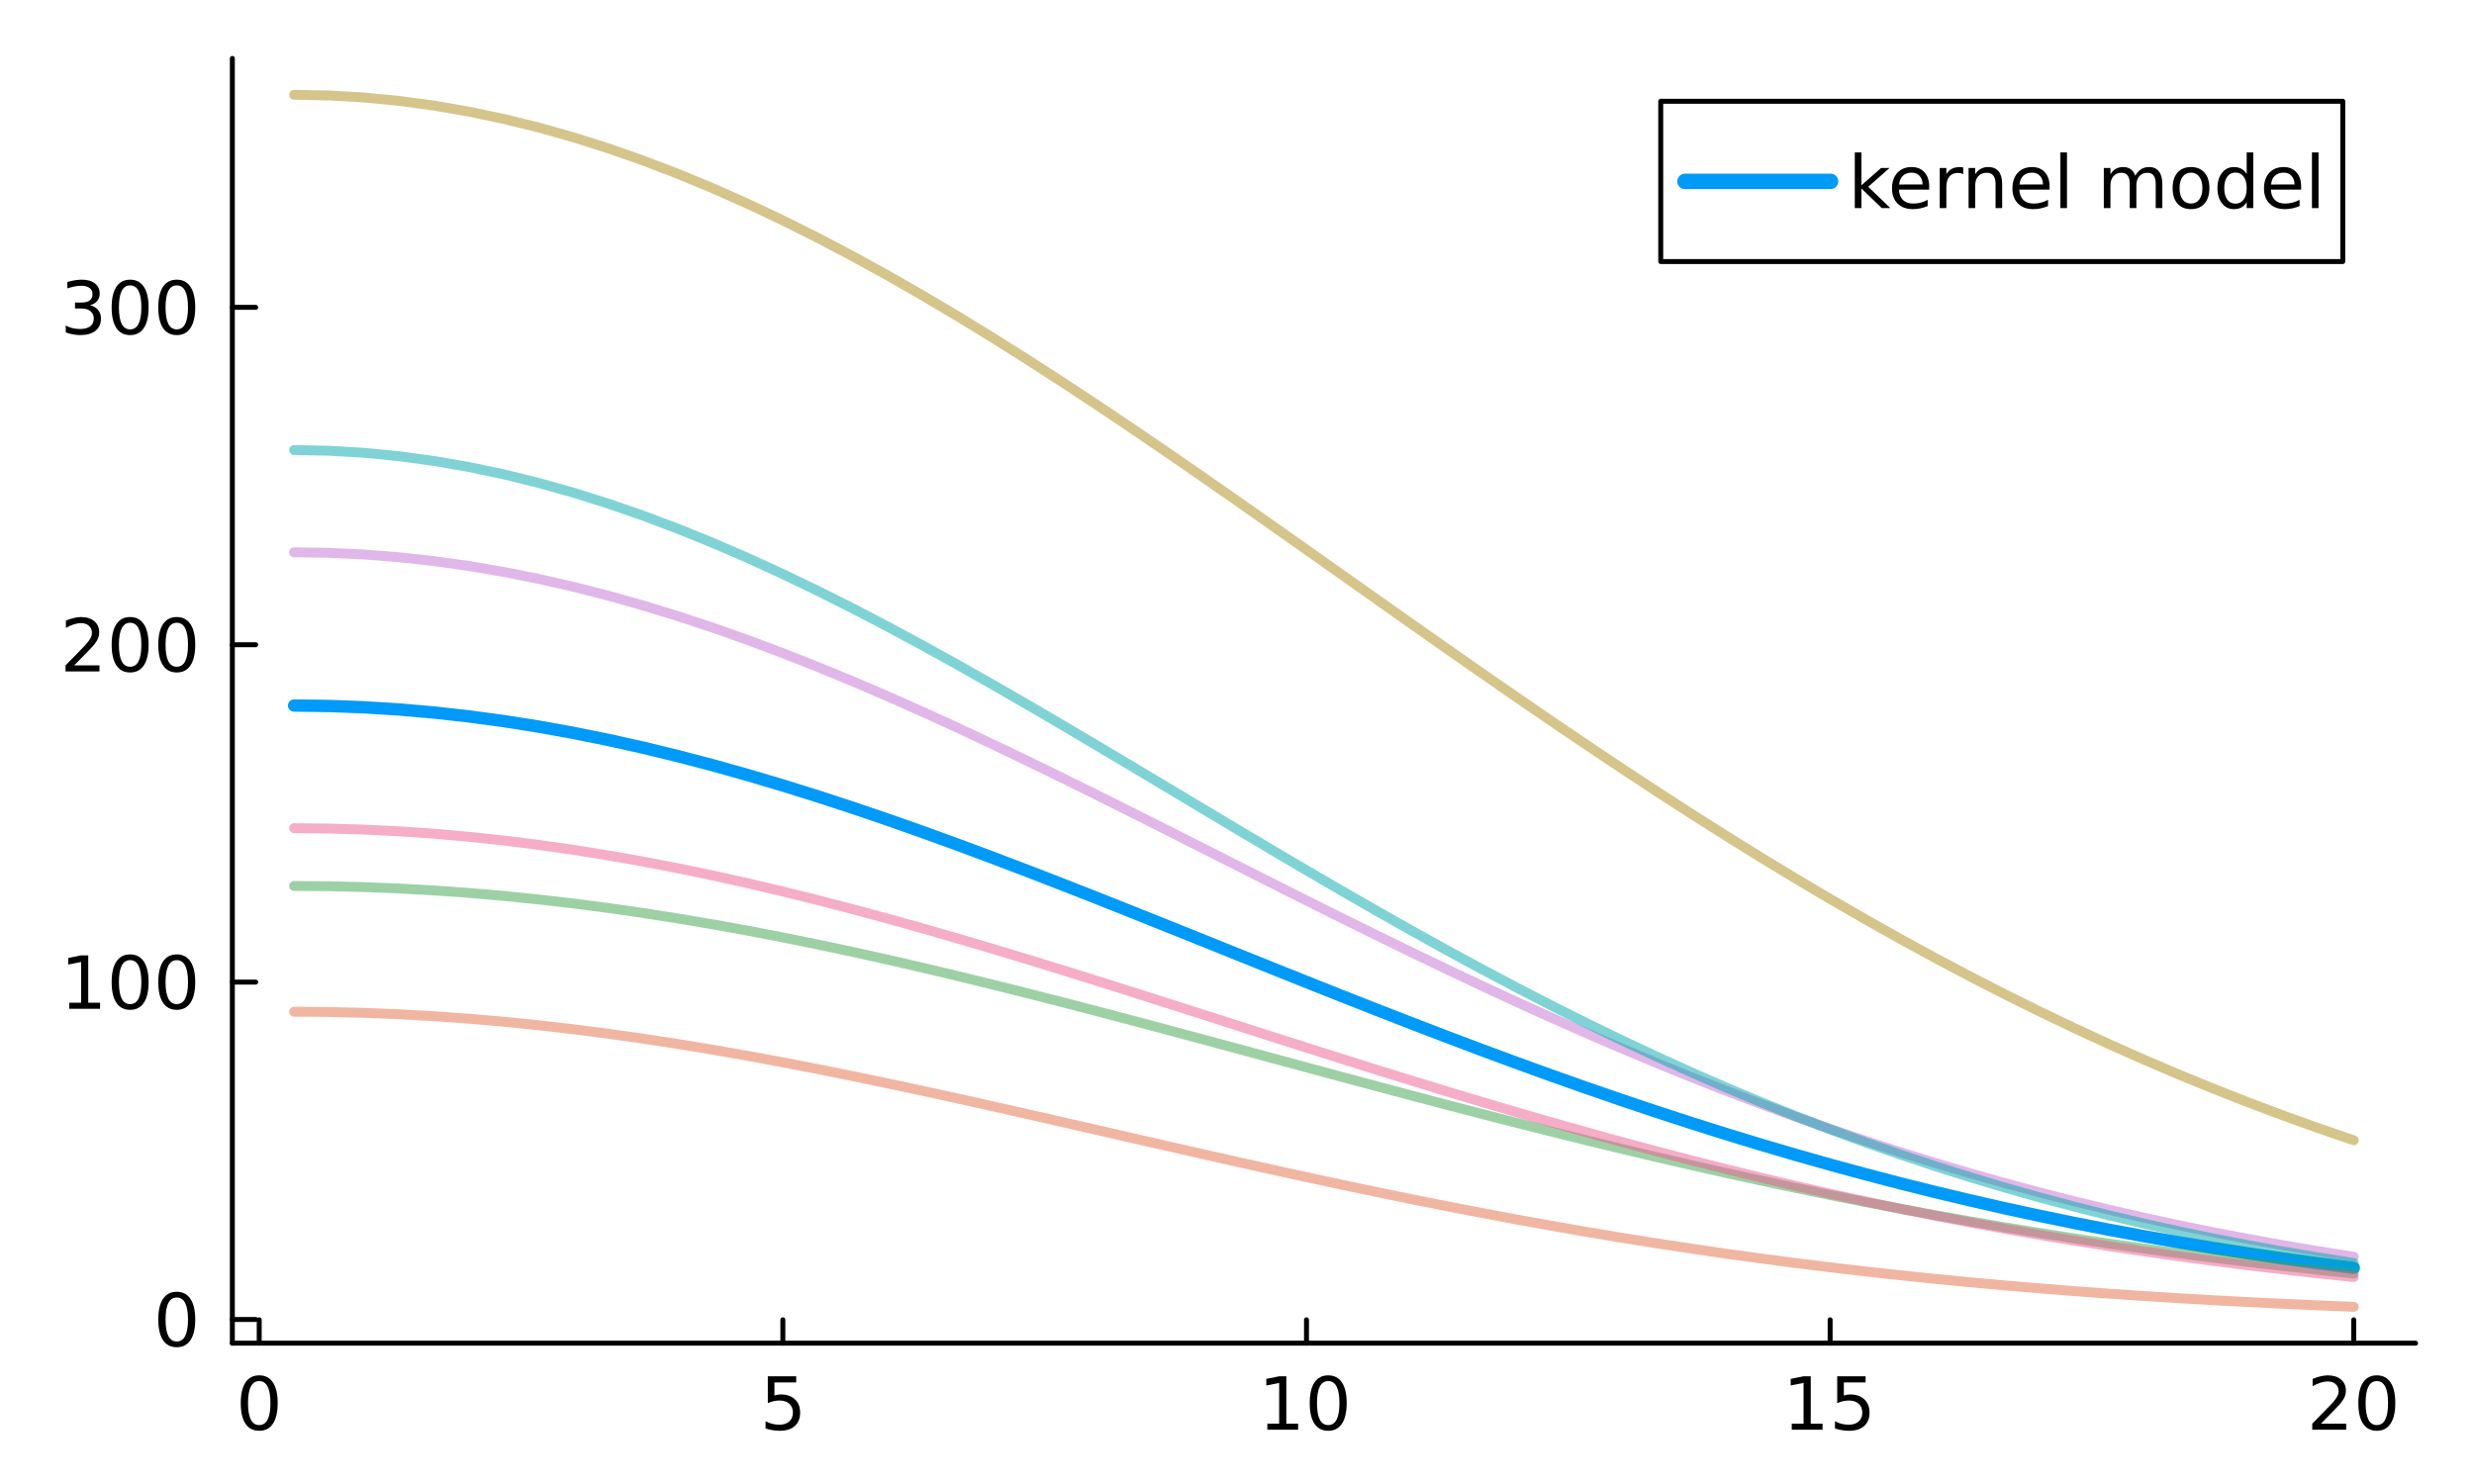<?xml version="1.0" encoding="utf-8"?>
<svg xmlns="http://www.w3.org/2000/svg" xmlns:xlink="http://www.w3.org/1999/xlink" width="500" height="300" viewBox="0 0 2000 1200">
<rect x="0" y="0" width="2000" height="1200" fill="#333333" stroke="none"/>
<defs>
  <clipPath id="clip670">
    <rect x="0" y="0" width="2000" height="1200"/>
  </clipPath>
</defs>
<path clip-path="url(#clip670)" d="M0 1200 L2000 1200 L2000 0 L0 0  Z" fill="#ffffff" fill-rule="evenodd" fill-opacity="1"/>
<defs>
  <clipPath id="clip671">
    <rect x="400" y="0" width="1401" height="1200"/>
  </clipPath>
</defs>
<path clip-path="url(#clip670)" d="M187.824 1086.13 L1952.76 1086.13 L1952.76 47.244 L187.824 47.244  Z" fill="#ffffff" fill-rule="evenodd" fill-opacity="1"/>
<defs>
  <clipPath id="clip672">
    <rect x="187" y="47" width="1766" height="1040"/>
  </clipPath>
</defs>
<polyline clip-path="url(#clip670)" style="stroke:#000000; stroke-linecap:round; stroke-linejoin:round; stroke-width:4; stroke-opacity:1; fill:none" points="187.824,1086.13 1952.76,1086.13 "/>
<polyline clip-path="url(#clip670)" style="stroke:#000000; stroke-linecap:round; stroke-linejoin:round; stroke-width:4; stroke-opacity:1; fill:none" points="209.554,1086.13 209.554,1067.23 "/>
<polyline clip-path="url(#clip670)" style="stroke:#000000; stroke-linecap:round; stroke-linejoin:round; stroke-width:4; stroke-opacity:1; fill:none" points="632.867,1086.13 632.867,1067.23 "/>
<polyline clip-path="url(#clip670)" style="stroke:#000000; stroke-linecap:round; stroke-linejoin:round; stroke-width:4; stroke-opacity:1; fill:none" points="1056.18,1086.13 1056.18,1067.23 "/>
<polyline clip-path="url(#clip670)" style="stroke:#000000; stroke-linecap:round; stroke-linejoin:round; stroke-width:4; stroke-opacity:1; fill:none" points="1479.49,1086.13 1479.49,1067.23 "/>
<polyline clip-path="url(#clip670)" style="stroke:#000000; stroke-linecap:round; stroke-linejoin:round; stroke-width:4; stroke-opacity:1; fill:none" points="1902.8,1086.13 1902.8,1067.23 "/>
<path clip-path="url(#clip670)" d="M209.554 1116.78 Q205.04 1116.78 202.754 1121.23 Q200.497 1125.66 200.497 1134.57 Q200.497 1143.45 202.754 1147.91 Q205.04 1152.34 209.554 1152.34 Q214.097 1152.34 216.354 1147.91 Q218.639 1143.45 218.639 1134.57 Q218.639 1125.66 216.354 1121.23 Q214.097 1116.78 209.554 1116.78 M209.554 1112.15 Q216.816 1112.15 220.636 1117.9 Q224.484 1123.63 224.484 1134.57 Q224.484 1145.48 220.636 1151.24 Q216.816 1156.97 209.554 1156.97 Q202.291 1156.97 198.443 1151.24 Q194.623 1145.48 194.623 1134.57 Q194.623 1123.63 198.443 1117.9 Q202.291 1112.15 209.554 1112.15 Z" fill="#000000" fill-rule="nonzero" fill-opacity="1" /><path clip-path="url(#clip670)" d="M620.714 1112.93 L643.659 1112.93 L643.659 1117.85 L626.067 1117.85 L626.067 1128.44 Q627.34 1128 628.613 1127.8 Q629.886 1127.57 631.159 1127.57 Q638.393 1127.57 642.618 1131.53 Q646.842 1135.5 646.842 1142.27 Q646.842 1149.24 642.502 1153.12 Q638.162 1156.97 630.262 1156.97 Q627.543 1156.97 624.707 1156.5 Q621.9 1156.04 618.891 1155.12 L618.891 1149.24 Q621.495 1150.66 624.273 1151.35 Q627.051 1152.05 630.147 1152.05 Q635.152 1152.05 638.075 1149.41 Q640.997 1146.78 640.997 1142.27 Q640.997 1137.75 638.075 1135.12 Q635.152 1132.49 630.147 1132.49 Q627.803 1132.49 625.459 1133.01 Q623.144 1133.53 620.714 1134.63 L620.714 1112.93 Z" fill="#000000" fill-rule="nonzero" fill-opacity="1" /><path clip-path="url(#clip670)" d="M1024.54 1151.21 L1034.09 1151.21 L1034.09 1118.25 L1023.7 1120.34 L1023.7 1115.01 L1034.03 1112.93 L1039.87 1112.93 L1039.87 1151.21 L1049.42 1151.21 L1049.42 1156.13 L1024.54 1156.13 L1024.54 1151.21 Z" fill="#000000" fill-rule="nonzero" fill-opacity="1" /><path clip-path="url(#clip670)" d="M1073.73 1116.78 Q1069.21 1116.78 1066.93 1121.23 Q1064.67 1125.66 1064.67 1134.57 Q1064.67 1143.45 1066.93 1147.91 Q1069.21 1152.34 1073.73 1152.34 Q1078.27 1152.34 1080.53 1147.91 Q1082.81 1143.45 1082.81 1134.57 Q1082.81 1125.66 1080.53 1121.23 Q1078.27 1116.78 1073.73 1116.78 M1073.73 1112.15 Q1080.99 1112.15 1084.81 1117.9 Q1088.66 1123.63 1088.66 1134.57 Q1088.66 1145.48 1084.81 1151.24 Q1080.99 1156.97 1073.73 1156.97 Q1066.47 1156.97 1062.62 1151.24 Q1058.8 1145.48 1058.8 1134.57 Q1058.8 1123.63 1062.62 1117.9 Q1066.47 1112.15 1073.73 1112.15 Z" fill="#000000" fill-rule="nonzero" fill-opacity="1" /><path clip-path="url(#clip670)" d="M1448.47 1151.21 L1458.02 1151.21 L1458.02 1118.25 L1447.63 1120.34 L1447.63 1115.01 L1457.96 1112.93 L1463.81 1112.93 L1463.81 1151.21 L1473.36 1151.21 L1473.36 1156.13 L1448.47 1156.13 L1448.47 1151.21 Z" fill="#000000" fill-rule="nonzero" fill-opacity="1" /><path clip-path="url(#clip670)" d="M1485.22 1112.93 L1508.17 1112.93 L1508.17 1117.85 L1490.57 1117.85 L1490.57 1128.44 Q1491.85 1128 1493.12 1127.8 Q1494.39 1127.57 1495.67 1127.57 Q1502.9 1127.57 1507.13 1131.53 Q1511.35 1135.5 1511.35 1142.27 Q1511.35 1149.24 1507.01 1153.12 Q1502.67 1156.97 1494.77 1156.97 Q1492.05 1156.97 1489.21 1156.5 Q1486.41 1156.04 1483.4 1155.12 L1483.4 1149.24 Q1486 1150.66 1488.78 1151.35 Q1491.56 1152.05 1494.65 1152.05 Q1499.66 1152.05 1502.58 1149.41 Q1505.5 1146.78 1505.5 1142.27 Q1505.5 1137.75 1502.58 1135.12 Q1499.66 1132.49 1494.65 1132.49 Q1492.31 1132.49 1489.97 1133.01 Q1487.65 1133.53 1485.22 1134.63 L1485.22 1112.93 Z" fill="#000000" fill-rule="nonzero" fill-opacity="1" /><path clip-path="url(#clip670)" d="M1876.27 1151.21 L1896.67 1151.21 L1896.67 1156.13 L1869.24 1156.13 L1869.24 1151.21 Q1872.57 1147.77 1878.3 1141.98 Q1884.06 1136.16 1885.53 1134.48 Q1888.34 1131.33 1889.44 1129.16 Q1890.57 1126.96 1890.57 1124.85 Q1890.57 1121.41 1888.13 1119.24 Q1885.73 1117.07 1881.86 1117.07 Q1879.11 1117.07 1876.04 1118.02 Q1873 1118.98 1869.53 1120.91 L1869.53 1115.01 Q1873.06 1113.59 1876.13 1112.87 Q1879.19 1112.15 1881.74 1112.15 Q1888.45 1112.15 1892.45 1115.5 Q1896.44 1118.86 1896.44 1124.47 Q1896.44 1127.13 1895.43 1129.54 Q1894.44 1131.91 1891.81 1135.15 Q1891.09 1135.99 1887.21 1140.01 Q1883.33 1144 1876.27 1151.21 Z" fill="#000000" fill-rule="nonzero" fill-opacity="1" /><path clip-path="url(#clip670)" d="M1921.44 1116.78 Q1916.93 1116.78 1914.64 1121.23 Q1912.38 1125.66 1912.38 1134.57 Q1912.38 1143.45 1914.64 1147.91 Q1916.93 1152.34 1921.44 1152.34 Q1925.98 1152.34 1928.24 1147.91 Q1930.52 1143.45 1930.52 1134.57 Q1930.52 1125.66 1928.24 1121.23 Q1925.98 1116.78 1921.44 1116.78 M1921.44 1112.15 Q1928.7 1112.15 1932.52 1117.9 Q1936.37 1123.63 1936.37 1134.57 Q1936.37 1145.48 1932.52 1151.24 Q1928.7 1156.97 1921.44 1156.97 Q1914.18 1156.97 1910.33 1151.24 Q1906.51 1145.48 1906.51 1134.57 Q1906.51 1123.63 1910.33 1117.9 Q1914.18 1112.15 1921.44 1112.15 Z" fill="#000000" fill-rule="nonzero" fill-opacity="1" /><polyline clip-path="url(#clip670)" style="stroke:#000000; stroke-linecap:round; stroke-linejoin:round; stroke-width:4; stroke-opacity:1; fill:none" points="187.824,1086.13 187.824,47.244 "/>
<polyline clip-path="url(#clip670)" style="stroke:#000000; stroke-linecap:round; stroke-linejoin:round; stroke-width:4; stroke-opacity:1; fill:none" points="187.824,1066.95 206.721,1066.95 "/>
<polyline clip-path="url(#clip670)" style="stroke:#000000; stroke-linecap:round; stroke-linejoin:round; stroke-width:4; stroke-opacity:1; fill:none" points="187.824,794.143 206.721,794.143 "/>
<polyline clip-path="url(#clip670)" style="stroke:#000000; stroke-linecap:round; stroke-linejoin:round; stroke-width:4; stroke-opacity:1; fill:none" points="187.824,521.335 206.721,521.335 "/>
<polyline clip-path="url(#clip670)" style="stroke:#000000; stroke-linecap:round; stroke-linejoin:round; stroke-width:4; stroke-opacity:1; fill:none" points="187.824,248.527 206.721,248.527 "/>
<path clip-path="url(#clip670)" d="M142.893 1049.2 Q138.379 1049.2 136.094 1053.66 Q133.837 1058.08 133.837 1066.99 Q133.837 1075.88 136.094 1080.33 Q138.379 1084.76 142.893 1084.76 Q147.436 1084.76 149.693 1080.33 Q151.979 1075.88 151.979 1066.99 Q151.979 1058.08 149.693 1053.66 Q147.436 1049.2 142.893 1049.2 M142.893 1044.57 Q150.156 1044.57 153.975 1050.33 Q157.824 1056.06 157.824 1066.99 Q157.824 1077.9 153.975 1083.66 Q150.156 1089.39 142.893 1089.39 Q135.631 1089.39 131.782 1083.66 Q127.963 1077.9 127.963 1066.99 Q127.963 1056.06 131.782 1050.33 Q135.631 1044.57 142.893 1044.57 Z" fill="#000000" fill-rule="nonzero" fill-opacity="1" /><path clip-path="url(#clip670)" d="M56.001 810.824 L65.55 810.824 L65.55 777.867 L55.162 779.951 L55.162 774.627 L65.492 772.543 L71.337 772.543 L71.337 810.824 L80.885 810.824 L80.885 815.743 L56.001 815.743 L56.001 810.824 Z" fill="#000000" fill-rule="nonzero" fill-opacity="1" /><path clip-path="url(#clip670)" d="M105.191 776.392 Q100.677 776.392 98.391 780.848 Q96.134 785.275 96.134 794.187 Q96.134 803.07 98.391 807.526 Q100.677 811.953 105.191 811.953 Q109.734 811.953 111.991 807.526 Q114.277 803.07 114.277 794.187 Q114.277 785.275 111.991 780.848 Q109.734 776.392 105.191 776.392 M105.191 771.762 Q112.454 771.762 116.273 777.52 Q120.121 783.249 120.121 794.187 Q120.121 805.095 116.273 810.853 Q112.454 816.582 105.191 816.582 Q97.928 816.582 94.08 810.853 Q90.26 805.095 90.26 794.187 Q90.26 783.249 94.08 777.52 Q97.928 771.762 105.191 771.762 Z" fill="#000000" fill-rule="nonzero" fill-opacity="1" /><path clip-path="url(#clip670)" d="M142.893 776.392 Q138.379 776.392 136.094 780.848 Q133.837 785.275 133.837 794.187 Q133.837 803.07 136.094 807.526 Q138.379 811.953 142.893 811.953 Q147.436 811.953 149.693 807.526 Q151.979 803.07 151.979 794.187 Q151.979 785.275 149.693 780.848 Q147.436 776.392 142.893 776.392 M142.893 771.762 Q150.156 771.762 153.975 777.52 Q157.824 783.249 157.824 794.187 Q157.824 805.095 153.975 810.853 Q150.156 816.582 142.893 816.582 Q135.631 816.582 131.782 810.853 Q127.963 805.095 127.963 794.187 Q127.963 783.249 131.782 777.52 Q135.631 771.762 142.893 771.762 Z" fill="#000000" fill-rule="nonzero" fill-opacity="1" /><path clip-path="url(#clip670)" d="M60.023 538.016 L80.422 538.016 L80.422 542.935 L52.992 542.935 L52.992 538.016 Q56.32 534.573 62.049 528.786 Q67.807 522.97 69.282 521.292 Q72.089 518.138 73.189 515.967 Q74.317 513.768 74.317 511.656 Q74.317 508.213 71.887 506.043 Q69.485 503.873 65.608 503.873 Q62.859 503.873 59.792 504.828 Q56.754 505.782 53.282 507.721 L53.282 501.818 Q56.812 500.4 59.879 499.677 Q62.946 498.954 65.492 498.954 Q72.205 498.954 76.198 502.31 Q80.191 505.667 80.191 511.28 Q80.191 513.942 79.178 516.344 Q78.195 518.716 75.561 521.957 Q74.838 522.796 70.961 526.818 Q67.084 530.811 60.023 538.016 Z" fill="#000000" fill-rule="nonzero" fill-opacity="1" /><path clip-path="url(#clip670)" d="M105.191 503.583 Q100.677 503.583 98.391 508.039 Q96.134 512.466 96.134 521.378 Q96.134 530.261 98.391 534.717 Q100.677 539.144 105.191 539.144 Q109.734 539.144 111.991 534.717 Q114.277 530.261 114.277 521.378 Q114.277 512.466 111.991 508.039 Q109.734 503.583 105.191 503.583 M105.191 498.954 Q112.454 498.954 116.273 504.712 Q120.121 510.441 120.121 521.378 Q120.121 532.287 116.273 538.045 Q112.454 543.774 105.191 543.774 Q97.928 543.774 94.08 538.045 Q90.26 532.287 90.26 521.378 Q90.26 510.441 94.08 504.712 Q97.928 498.954 105.191 498.954 Z" fill="#000000" fill-rule="nonzero" fill-opacity="1" /><path clip-path="url(#clip670)" d="M142.893 503.583 Q138.379 503.583 136.094 508.039 Q133.837 512.466 133.837 521.378 Q133.837 530.261 136.094 534.717 Q138.379 539.144 142.893 539.144 Q147.436 539.144 149.693 534.717 Q151.979 530.261 151.979 521.378 Q151.979 512.466 149.693 508.039 Q147.436 503.583 142.893 503.583 M142.893 498.954 Q150.156 498.954 153.975 504.712 Q157.824 510.441 157.824 521.378 Q157.824 532.287 153.975 538.045 Q150.156 543.774 142.893 543.774 Q135.631 543.774 131.782 538.045 Q127.963 532.287 127.963 521.378 Q127.963 510.441 131.782 504.712 Q135.631 498.954 142.893 498.954 Z" fill="#000000" fill-rule="nonzero" fill-opacity="1" /><path clip-path="url(#clip670)" d="M72.697 246.834 Q76.892 247.731 79.236 250.567 Q81.609 253.402 81.609 257.569 Q81.609 263.964 77.211 267.465 Q72.813 270.966 64.711 270.966 Q61.991 270.966 59.097 270.416 Q56.233 269.895 53.166 268.825 L53.166 263.182 Q55.596 264.6 58.49 265.323 Q61.383 266.047 64.537 266.047 Q70.035 266.047 72.899 263.877 Q75.793 261.707 75.793 257.569 Q75.793 253.749 73.102 251.608 Q70.44 249.438 65.666 249.438 L60.631 249.438 L60.631 244.635 L65.897 244.635 Q70.209 244.635 72.494 242.928 Q74.78 241.192 74.78 237.951 Q74.78 234.623 72.407 232.858 Q70.064 231.064 65.666 231.064 Q63.264 231.064 60.515 231.585 Q57.766 232.106 54.468 233.206 L54.468 227.997 Q57.795 227.071 60.689 226.608 Q63.611 226.145 66.186 226.145 Q72.842 226.145 76.719 229.184 Q80.596 232.193 80.596 237.343 Q80.596 240.931 78.542 243.42 Q76.487 245.879 72.697 246.834 Z" fill="#000000" fill-rule="nonzero" fill-opacity="1" /><path clip-path="url(#clip670)" d="M105.191 230.775 Q100.677 230.775 98.391 235.231 Q96.134 239.658 96.134 248.57 Q96.134 257.453 98.391 261.909 Q100.677 266.336 105.191 266.336 Q109.734 266.336 111.991 261.909 Q114.277 257.453 114.277 248.57 Q114.277 239.658 111.991 235.231 Q109.734 230.775 105.191 230.775 M105.191 226.145 Q112.454 226.145 116.273 231.903 Q120.121 237.633 120.121 248.57 Q120.121 259.479 116.273 265.237 Q112.454 270.966 105.191 270.966 Q97.928 270.966 94.08 265.237 Q90.26 259.479 90.26 248.57 Q90.26 237.633 94.08 231.903 Q97.928 226.145 105.191 226.145 Z" fill="#000000" fill-rule="nonzero" fill-opacity="1" /><path clip-path="url(#clip670)" d="M142.893 230.775 Q138.379 230.775 136.094 235.231 Q133.837 239.658 133.837 248.57 Q133.837 257.453 136.094 261.909 Q138.379 266.336 142.893 266.336 Q147.436 266.336 149.693 261.909 Q151.979 257.453 151.979 248.57 Q151.979 239.658 149.693 235.231 Q147.436 230.775 142.893 230.775 M142.893 226.145 Q150.156 226.145 153.975 231.903 Q157.824 237.633 157.824 248.57 Q157.824 259.479 153.975 265.237 Q150.156 270.966 142.893 270.966 Q135.631 270.966 131.782 265.237 Q127.963 259.479 127.963 248.57 Q127.963 237.633 131.782 231.903 Q135.631 226.145 142.893 226.145 Z" fill="#000000" fill-rule="nonzero" fill-opacity="1" /><polyline clip-path="url(#clip672)" style="stroke:#009af9; stroke-linecap:round; stroke-linejoin:round; stroke-width:10; stroke-opacity:1; fill:none" points="237.775,570.523 265.996,570.876 294.216,571.934 322.437,573.692 350.658,576.143 378.879,579.276 407.1,583.078 435.321,587.534 463.541,592.624 491.762,598.327 519.983,604.62 548.204,611.477 576.425,618.87 604.646,626.771 632.867,635.147 661.087,643.966 689.308,653.194 717.529,662.797 745.75,672.738 773.971,682.981 802.192,693.49 830.413,704.228 858.633,715.158 886.854,726.244 915.075,737.45 943.296,748.741 971.517,760.081 999.738,771.439 1027.96,782.78 1056.18,794.075 1084.4,805.294 1112.62,816.409 1140.84,827.392 1169.06,838.22 1197.28,848.868 1225.5,859.317 1253.73,869.546 1281.95,879.539 1310.17,889.278 1338.39,898.751 1366.61,907.945 1394.83,916.851 1423.05,925.459 1451.27,933.763 1479.49,941.758 1507.71,949.441 1535.93,956.808 1564.15,963.861 1592.38,970.6 1620.6,977.026 1648.82,983.142 1677.04,988.954 1705.26,994.466 1733.48,999.685 1761.7,1004.62 1789.92,1009.27 1818.14,1013.65 1846.36,1017.77 1874.58,1021.63 1902.8,1025.25 "/>
<polyline clip-path="url(#clip672)" style="stroke:#e26f46; stroke-linecap:round; stroke-linejoin:round; stroke-width:8; stroke-opacity:0.5; fill:none" points="237.775,818.098 265.996,818.326 294.216,819.009 322.437,820.143 350.658,821.722 378.879,823.738 407.1,826.179 435.321,829.032 463.541,832.282 491.762,835.912 519.983,839.902 548.204,844.232 576.425,848.88 604.646,853.822 632.867,859.034 661.087,864.49 689.308,870.164 717.529,876.03 745.75,882.06 773.971,888.228 802.192,894.506 830.413,900.869 858.633,907.29 886.854,913.744 915.075,920.207 943.296,926.654 971.517,933.064 999.738,939.415 1027.96,945.688 1056.18,951.863 1084.4,957.924 1112.62,963.855 1140.84,969.642 1169.06,975.272 1197.28,980.735 1225.5,986.021 1253.73,991.122 1281.95,996.032 1310.17,1000.75 1338.39,1005.26 1366.61,1009.57 1394.83,1013.68 1423.05,1017.58 1451.27,1021.28 1479.49,1024.78 1507.71,1028.09 1535.93,1031.2 1564.15,1034.12 1592.38,1036.86 1620.6,1039.42 1648.82,1041.81 1677.04,1044.04 1705.26,1046.1 1733.48,1048.01 1761.7,1049.78 1789.92,1051.42 1818.14,1052.92 1846.36,1054.3 1874.58,1055.57 1902.8,1056.73 "/>
<polyline clip-path="url(#clip672)" style="stroke:#3da44d; stroke-linecap:round; stroke-linejoin:round; stroke-width:8; stroke-opacity:0.5; fill:none" points="237.775,716.408 265.996,716.634 294.216,717.311 322.437,718.437 350.658,720.006 378.879,722.013 407.1,724.451 435.321,727.31 463.541,730.579 491.762,734.245 519.983,738.296 548.204,742.716 576.425,747.489 604.646,752.597 632.867,758.022 661.087,763.744 689.308,769.744 717.529,776.001 745.75,782.493 773.971,789.199 802.192,796.096 830.413,803.162 858.633,810.375 886.854,817.712 915.075,825.151 943.296,832.671 971.517,840.249 999.738,847.865 1027.96,855.498 1056.18,863.128 1084.4,870.735 1112.62,878.303 1140.84,885.812 1169.06,893.246 1197.28,900.59 1225.5,907.829 1253.73,914.949 1281.95,921.937 1310.17,928.783 1338.39,935.475 1366.61,942.004 1394.83,948.361 1423.05,954.541 1451.27,960.535 1479.49,966.34 1507.71,971.951 1535.93,977.364 1564.15,982.578 1592.38,987.591 1620.6,992.402 1648.82,997.012 1677.04,1001.42 1705.26,1005.63 1733.48,1009.65 1761.7,1013.47 1789.92,1017.1 1818.14,1020.54 1846.36,1023.8 1874.58,1026.88 1902.8,1029.8 "/>
<polyline clip-path="url(#clip672)" style="stroke:#c271d2; stroke-linecap:round; stroke-linejoin:round; stroke-width:8; stroke-opacity:0.5; fill:none" points="237.775,446.587 265.996,447.033 294.216,448.369 322.437,450.59 350.658,453.686 378.879,457.644 407.1,462.446 435.321,468.073 463.541,474.5 491.762,481.702 519.983,489.646 548.204,498.302 576.425,507.633 604.646,517.602 632.867,528.169 661.087,539.293 689.308,550.93 717.529,563.036 745.75,575.565 773.971,588.471 802.192,601.709 830.413,615.23 858.633,628.99 886.854,642.94 915.075,657.036 943.296,671.234 971.517,685.489 999.738,699.759 1027.96,714.004 1056.18,728.183 1084.4,742.261 1112.62,756.201 1140.84,769.97 1169.06,783.537 1197.28,796.873 1225.5,809.951 1253.73,822.748 1281.95,835.241 1310.17,847.411 1338.39,859.241 1366.61,870.716 1394.83,881.824 1423.05,892.554 1451.27,902.898 1479.49,912.851 1507.71,922.408 1535.93,931.567 1564.15,940.328 1592.38,948.693 1620.6,956.663 1648.82,964.245 1677.04,971.442 1705.26,978.263 1733.48,984.716 1761.7,990.808 1789.92,996.55 1818.14,1001.95 1846.36,1007.03 1874.58,1011.79 1902.8,1016.24 "/>
<polyline clip-path="url(#clip672)" style="stroke:#ac8d18; stroke-linecap:round; stroke-linejoin:round; stroke-width:8; stroke-opacity:0.5; fill:none" points="237.775,76.647 265.996,77.193 294.216,78.831 322.437,81.556 350.658,85.357 378.879,90.223 407.1,96.138 435.321,103.081 463.541,111.032 491.762,119.963 519.983,129.846 548.204,140.649 576.425,152.339 604.646,164.878 632.867,178.226 661.087,192.344 689.308,207.188 717.529,222.712 745.75,238.871 773.971,255.617 802.192,272.902 830.413,290.677 858.633,308.891 886.854,327.495 915.075,346.438 943.296,365.671 971.517,385.144 999.738,404.808 1027.96,424.615 1056.18,444.517 1084.4,464.468 1112.62,484.423 1140.84,504.339 1169.06,524.173 1197.28,543.887 1225.5,563.44 1253.73,582.798 1281.95,601.925 1310.17,620.79 1338.39,639.362 1366.61,657.613 1394.83,675.518 1423.05,693.052 1451.27,710.195 1479.49,726.928 1507.71,743.234 1535.93,759.098 1564.15,774.508 1592.38,789.453 1620.6,803.925 1648.82,817.917 1677.04,831.426 1705.26,844.447 1733.48,856.98 1761.7,869.027 1789.92,880.588 1818.14,891.667 1846.36,902.27 1874.58,912.402 1902.8,922.071 "/>
<polyline clip-path="url(#clip672)" style="stroke:#00a9ad; stroke-linecap:round; stroke-linejoin:round; stroke-width:8; stroke-opacity:0.5; fill:none" points="237.775,363.926 265.996,364.477 294.216,366.131 322.437,368.877 350.658,372.704 378.879,377.593 407.1,383.522 435.321,390.464 463.541,398.386 491.762,407.252 519.983,417.022 548.204,427.652 576.425,439.096 604.646,451.302 632.867,464.218 661.087,477.79 689.308,491.959 717.529,506.669 745.75,521.859 773.971,537.469 802.192,553.44 830.413,569.71 858.633,586.22 886.854,602.912 915.075,619.727 943.296,636.609 971.517,653.504 999.738,670.359 1027.96,687.124 1056.18,703.751 1084.4,720.195 1112.62,736.414 1140.84,752.369 1169.06,768.024 1197.28,783.346 1225.5,798.304 1253.73,812.873 1281.95,827.029 1310.17,840.752 1338.39,854.024 1366.61,866.832 1394.83,879.166 1423.05,891.015 1451.27,902.376 1479.49,913.244 1507.71,923.62 1535.93,933.505 1564.15,942.904 1592.38,951.822 1620.6,960.266 1648.82,968.246 1677.04,975.772 1705.26,982.857 1733.48,989.513 1761.7,995.754 1789.92,1001.59 1818.14,1007.05 1846.36,1012.14 1874.58,1016.87 1902.8,1021.27 "/>
<polyline clip-path="url(#clip672)" style="stroke:#ed5d92; stroke-linecap:round; stroke-linejoin:round; stroke-width:8; stroke-opacity:0.5; fill:none" points="237.775,669.7 265.996,669.98 294.216,670.817 322.437,672.208 350.658,674.149 378.879,676.629 407.1,679.639 435.321,683.167 463.541,687.197 491.762,691.714 519.983,696.699 548.204,702.131 576.425,707.989 604.646,714.25 632.867,720.889 661.087,727.881 689.308,735.199 717.529,742.816 745.75,750.703 773.971,758.832 802.192,767.175 830.413,775.702 858.633,784.385 886.854,793.194 915.075,802.102 943.296,811.08 971.517,820.102 999.738,829.14 1027.96,838.17 1056.18,847.167 1084.4,856.107 1112.62,864.968 1140.84,873.728 1169.06,882.369 1197.28,890.871 1225.5,899.218 1253.73,907.394 1281.95,915.385 1310.17,923.178 1338.39,930.763 1366.61,938.128 1394.83,945.267 1423.05,952.172 1451.27,958.838 1479.49,965.259 1507.71,971.434 1535.93,977.36 1564.15,983.036 1592.38,988.464 1620.6,993.643 1648.82,998.578 1677.04,1003.27 1705.26,1007.72 1733.48,1011.94 1761.7,1015.93 1789.92,1019.7 1818.14,1023.25 1846.36,1026.59 1874.58,1029.73 1902.8,1032.67 "/>
<path clip-path="url(#clip670)" d="M1342.55 211.474 L1893.92 211.474 L1893.92 81.874 L1342.55 81.874  Z" fill="#ffffff" fill-rule="evenodd" fill-opacity="1"/>
<polyline clip-path="url(#clip670)" style="stroke:#000000; stroke-linecap:round; stroke-linejoin:round; stroke-width:4; stroke-opacity:1; fill:none" points="1342.55,211.474 1893.92,211.474 1893.92,81.874 1342.55,81.874 1342.55,211.474 "/>
<polyline clip-path="url(#clip670)" style="stroke:#009af9; stroke-linecap:round; stroke-linejoin:round; stroke-width:12.5; stroke-opacity:1; fill:none" points="1362.16,146.674 1479.82,146.674 "/>
<path clip-path="url(#clip670)" d="M1499.43 123.251 L1504.79 123.251 L1504.79 149.842 L1520.67 135.866 L1527.47 135.866 L1510.28 151.028 L1528.19 168.274 L1521.25 168.274 L1504.79 152.446 L1504.79 168.274 L1499.43 168.274 L1499.43 123.251 Z" fill="#000000" fill-rule="nonzero" fill-opacity="1" /><path clip-path="url(#clip670)" d="M1559.56 150.739 L1559.56 153.343 L1535.08 153.343 Q1535.43 158.841 1538.38 161.734 Q1541.36 164.599 1546.65 164.599 Q1549.72 164.599 1552.59 163.846 Q1555.48 163.094 1558.32 161.59 L1558.32 166.624 Q1555.45 167.84 1552.44 168.476 Q1549.43 169.113 1546.34 169.113 Q1538.58 169.113 1534.04 164.599 Q1529.52 160.085 1529.52 152.388 Q1529.52 144.431 1533.81 139.773 Q1538.12 135.085 1545.41 135.085 Q1551.95 135.085 1555.74 139.31 Q1559.56 143.505 1559.56 150.739 M1554.24 149.176 Q1554.18 144.807 1551.78 142.203 Q1549.4 139.599 1545.47 139.599 Q1541.01 139.599 1538.32 142.116 Q1535.66 144.634 1535.25 149.205 L1554.24 149.176 Z" fill="#000000" fill-rule="nonzero" fill-opacity="1" /><path clip-path="url(#clip670)" d="M1587.08 140.843 Q1586.18 140.322 1585.11 140.091 Q1584.07 139.83 1582.79 139.83 Q1578.28 139.83 1575.85 142.782 Q1573.45 145.704 1573.45 151.202 L1573.45 168.274 L1568.1 168.274 L1568.1 135.866 L1573.45 135.866 L1573.45 140.901 Q1575.13 137.95 1577.82 136.532 Q1580.51 135.085 1584.36 135.085 Q1584.91 135.085 1585.57 135.172 Q1586.24 135.23 1587.05 135.374 L1587.08 140.843 Z" fill="#000000" fill-rule="nonzero" fill-opacity="1" /><path clip-path="url(#clip670)" d="M1618.56 148.713 L1618.56 168.274 L1613.23 168.274 L1613.23 148.887 Q1613.23 144.286 1611.44 142.001 Q1609.65 139.715 1606.06 139.715 Q1601.75 139.715 1599.26 142.464 Q1596.77 145.212 1596.77 149.958 L1596.77 168.274 L1591.42 168.274 L1591.42 135.866 L1596.77 135.866 L1596.77 140.901 Q1598.68 137.979 1601.25 136.532 Q1603.86 135.085 1607.24 135.085 Q1612.83 135.085 1615.69 138.557 Q1618.56 142.001 1618.56 148.713 Z" fill="#000000" fill-rule="nonzero" fill-opacity="1" /><path clip-path="url(#clip670)" d="M1656.9 150.739 L1656.9 153.343 L1632.42 153.343 Q1632.76 158.841 1635.72 161.734 Q1638.7 164.599 1643.99 164.599 Q1647.06 164.599 1649.92 163.846 Q1652.82 163.094 1655.65 161.59 L1655.65 166.624 Q1652.79 167.84 1649.78 168.476 Q1646.77 169.113 1643.67 169.113 Q1635.92 169.113 1631.38 164.599 Q1626.86 160.085 1626.86 152.388 Q1626.86 144.431 1631.14 139.773 Q1635.46 135.085 1642.75 135.085 Q1649.29 135.085 1653.08 139.31 Q1656.9 143.505 1656.9 150.739 M1651.57 149.176 Q1651.51 144.807 1649.11 142.203 Q1646.74 139.599 1642.81 139.599 Q1638.35 139.599 1635.66 142.116 Q1633 144.634 1632.59 149.205 L1651.57 149.176 Z" fill="#000000" fill-rule="nonzero" fill-opacity="1" /><path clip-path="url(#clip670)" d="M1665.64 123.251 L1670.96 123.251 L1670.96 168.274 L1665.64 168.274 L1665.64 123.251 Z" fill="#000000" fill-rule="nonzero" fill-opacity="1" /><path clip-path="url(#clip670)" d="M1726.17 142.087 Q1728.16 138.499 1730.94 136.792 Q1733.72 135.085 1737.48 135.085 Q1742.54 135.085 1745.29 138.644 Q1748.04 142.174 1748.04 148.713 L1748.04 168.274 L1742.69 168.274 L1742.69 148.887 Q1742.69 144.229 1741.04 141.972 Q1739.39 139.715 1736.01 139.715 Q1731.87 139.715 1729.47 142.464 Q1727.06 145.212 1727.06 149.958 L1727.06 168.274 L1721.71 168.274 L1721.71 148.887 Q1721.71 144.2 1720.06 141.972 Q1718.41 139.715 1714.97 139.715 Q1710.89 139.715 1708.49 142.492 Q1706.09 145.241 1706.09 149.958 L1706.09 168.274 L1700.73 168.274 L1700.73 135.866 L1706.09 135.866 L1706.09 140.901 Q1707.91 137.921 1710.46 136.503 Q1713 135.085 1716.5 135.085 Q1720.03 135.085 1722.49 136.879 Q1724.98 138.673 1726.17 142.087 Z" fill="#000000" fill-rule="nonzero" fill-opacity="1" /><path clip-path="url(#clip670)" d="M1771.22 139.599 Q1766.94 139.599 1764.45 142.955 Q1761.96 146.283 1761.96 152.099 Q1761.96 157.915 1764.42 161.271 Q1766.91 164.599 1771.22 164.599 Q1775.47 164.599 1777.96 161.242 Q1780.45 157.886 1780.45 152.099 Q1780.45 146.341 1777.96 142.984 Q1775.47 139.599 1771.22 139.599 M1771.22 135.085 Q1778.16 135.085 1782.13 139.599 Q1786.09 144.113 1786.09 152.099 Q1786.09 160.056 1782.13 164.599 Q1778.16 169.113 1771.22 169.113 Q1764.25 169.113 1760.28 164.599 Q1756.35 160.056 1756.35 152.099 Q1756.35 144.113 1760.28 139.599 Q1764.25 135.085 1771.22 135.085 Z" fill="#000000" fill-rule="nonzero" fill-opacity="1" /><path clip-path="url(#clip670)" d="M1816.24 140.785 L1816.24 123.251 L1821.57 123.251 L1821.57 168.274 L1816.24 168.274 L1816.24 163.412 Q1814.56 166.306 1811.99 167.724 Q1809.44 169.113 1805.85 169.113 Q1799.98 169.113 1796.28 164.425 Q1792.6 159.738 1792.6 152.099 Q1792.6 144.46 1796.28 139.773 Q1799.98 135.085 1805.85 135.085 Q1809.44 135.085 1811.99 136.503 Q1814.56 137.892 1816.24 140.785 M1798.1 152.099 Q1798.1 157.973 1800.5 161.329 Q1802.93 164.657 1807.16 164.657 Q1811.38 164.657 1813.81 161.329 Q1816.24 157.973 1816.24 152.099 Q1816.24 146.225 1813.81 142.898 Q1811.38 139.541 1807.16 139.541 Q1802.93 139.541 1800.5 142.898 Q1798.1 146.225 1798.1 152.099 Z" fill="#000000" fill-rule="nonzero" fill-opacity="1" /><path clip-path="url(#clip670)" d="M1860.25 150.739 L1860.25 153.343 L1835.77 153.343 Q1836.12 158.841 1839.07 161.734 Q1842.05 164.599 1847.35 164.599 Q1850.41 164.599 1853.28 163.846 Q1856.17 163.094 1859.01 161.59 L1859.01 166.624 Q1856.14 167.84 1853.13 168.476 Q1850.12 169.113 1847.03 169.113 Q1839.27 169.113 1834.73 164.599 Q1830.22 160.085 1830.22 152.388 Q1830.22 144.431 1834.5 139.773 Q1838.81 135.085 1846.1 135.085 Q1852.64 135.085 1856.43 139.31 Q1860.25 143.505 1860.25 150.739 M1854.93 149.176 Q1854.87 144.807 1852.47 142.203 Q1850.1 139.599 1846.16 139.599 Q1841.7 139.599 1839.01 142.116 Q1836.35 144.634 1835.95 149.205 L1854.93 149.176 Z" fill="#000000" fill-rule="nonzero" fill-opacity="1" /><path clip-path="url(#clip670)" d="M1868.99 123.251 L1874.31 123.251 L1874.31 168.274 L1868.99 168.274 L1868.99 123.251 Z" fill="#000000" fill-rule="nonzero" fill-opacity="1" /></svg>
